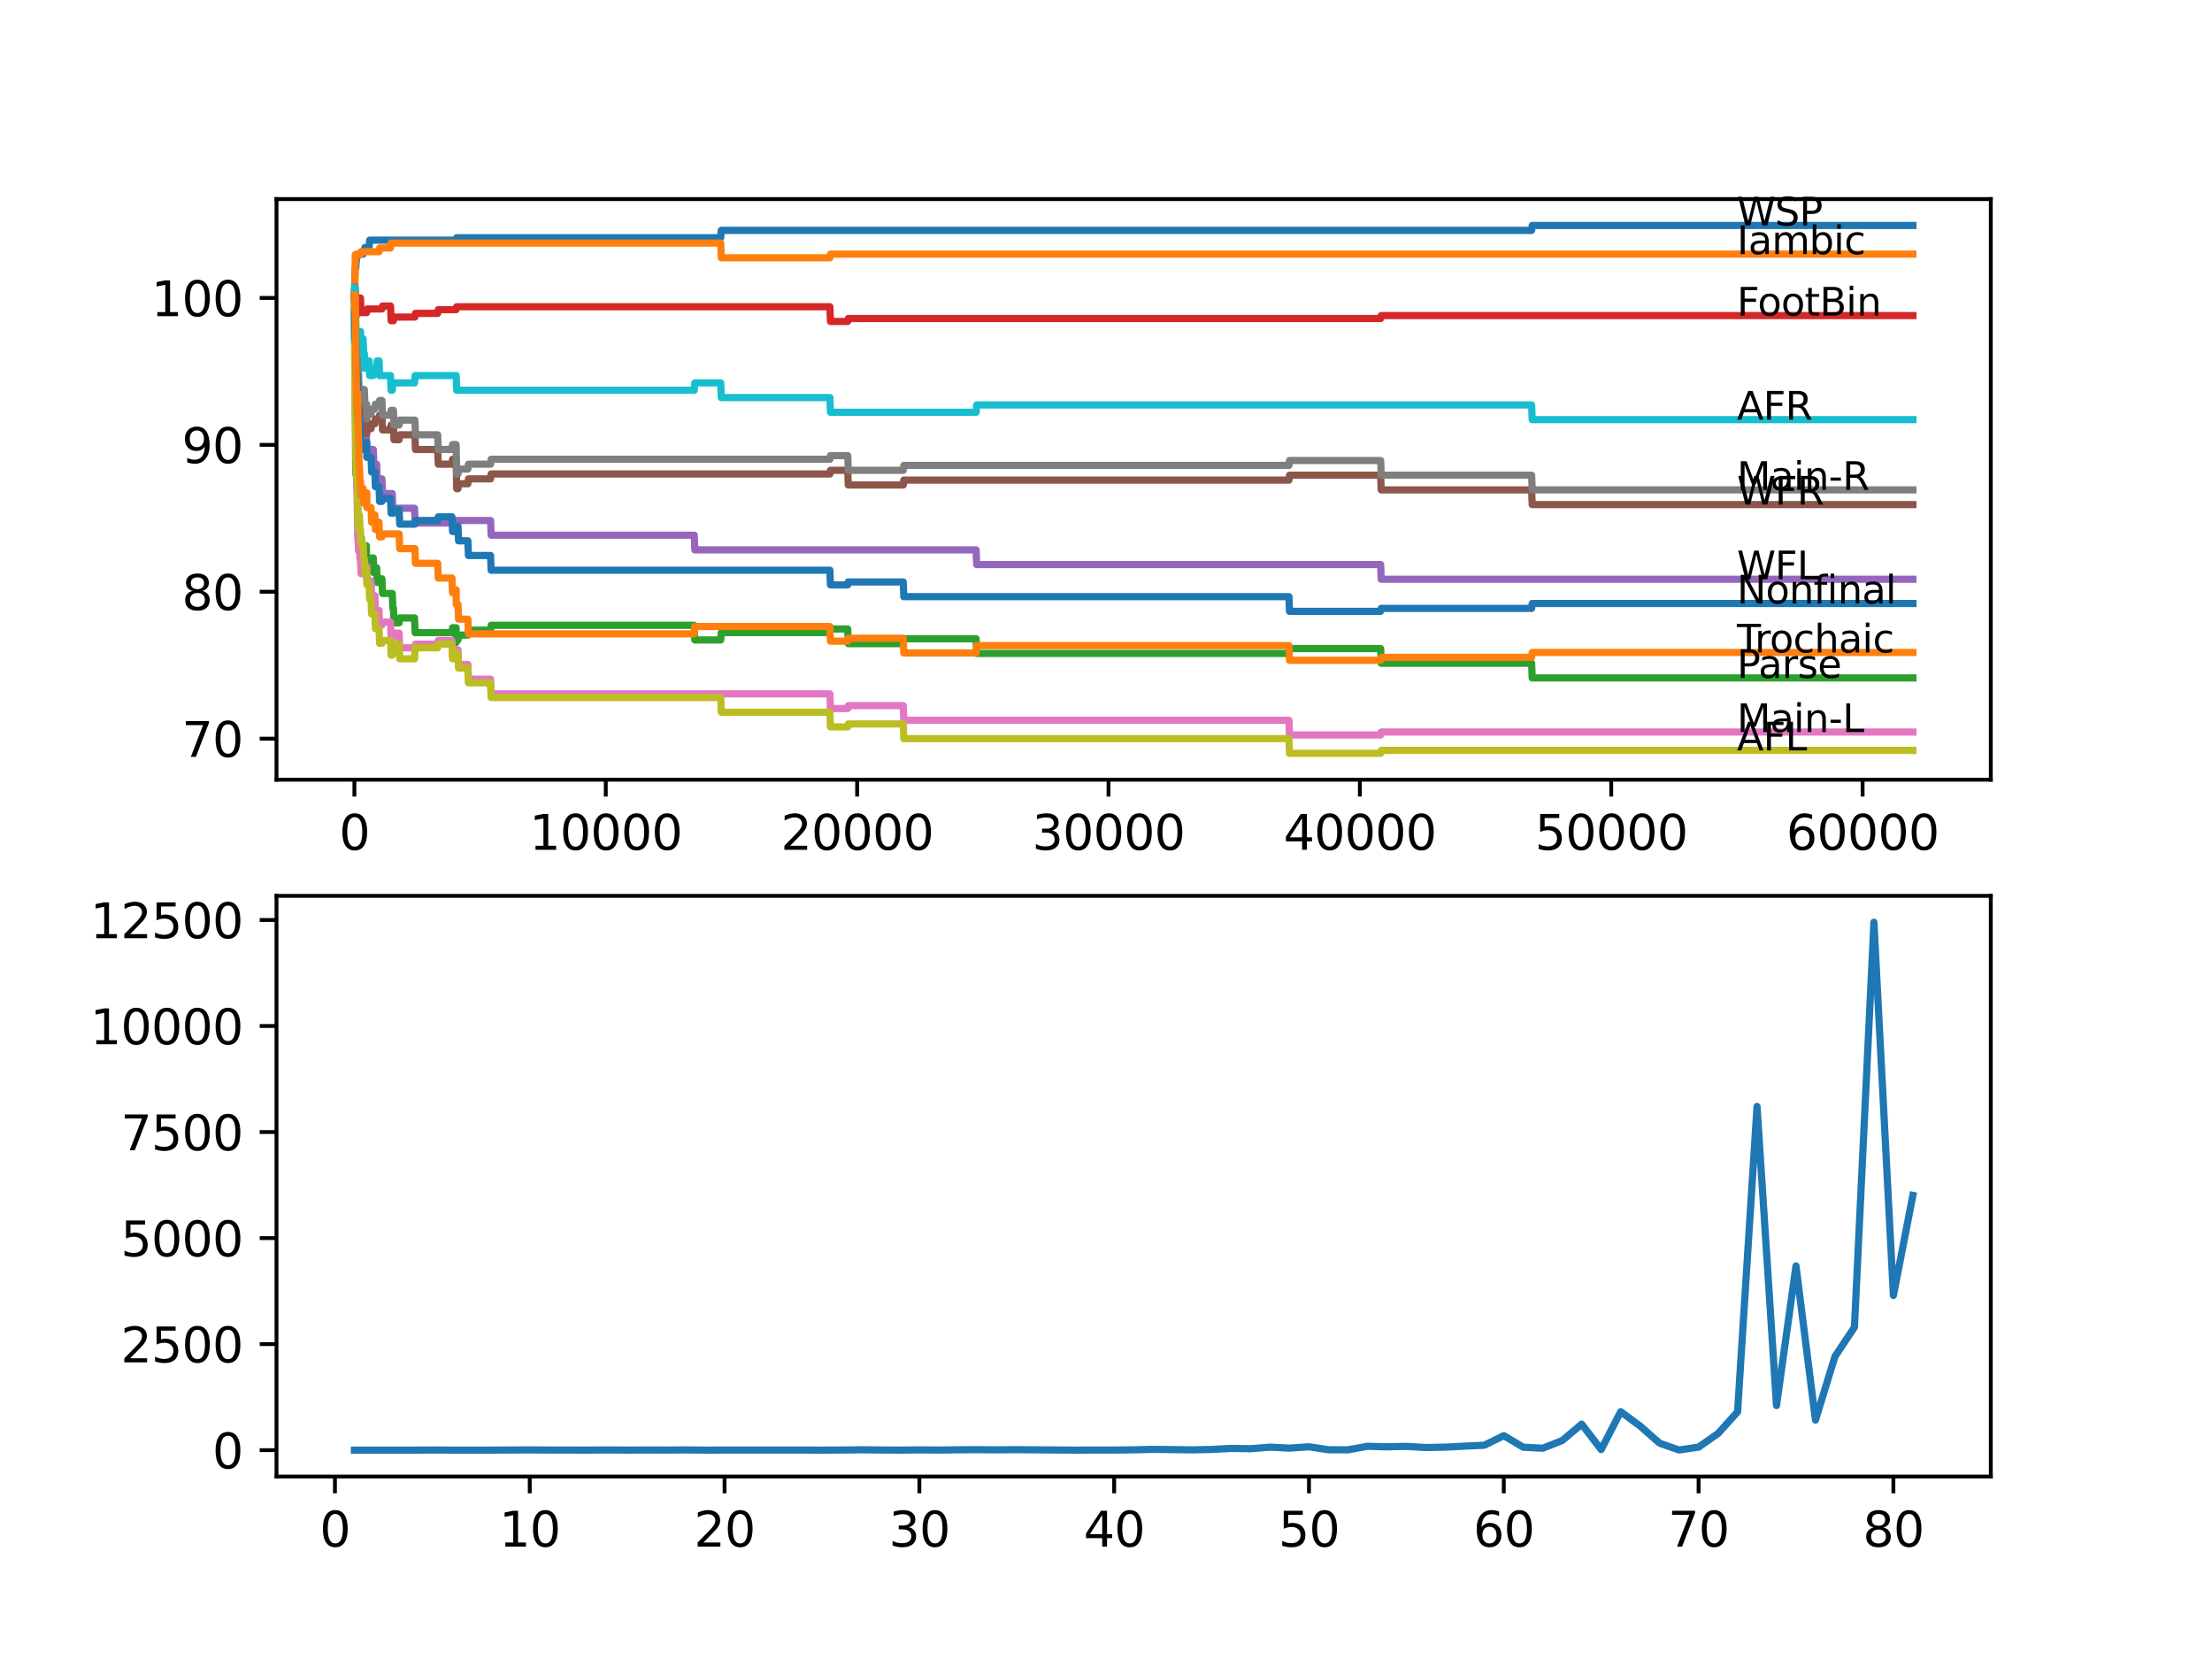 <?xml version="1.0" encoding="utf-8" standalone="no"?>
<!DOCTYPE svg PUBLIC "-//W3C//DTD SVG 1.1//EN"
  "http://www.w3.org/Graphics/SVG/1.1/DTD/svg11.dtd">
<svg xmlns:xlink="http://www.w3.org/1999/xlink" width="460.8pt" height="345.6pt" viewBox="0 0 460.8 345.6" xmlns="http://www.w3.org/2000/svg" version="1.1">
 <defs>
  <style type="text/css">*{stroke-linejoin: round; stroke-linecap: butt}</style>
 </defs>
 <g id="figure_1">
  <g id="patch_1">
   <path d="M 0 345.6 
L 460.8 345.6 
L 460.8 0 
L 0 0 
z
" style="fill: #ffffff"/>
  </g>
  <g id="axes_1">
   <g id="patch_2">
    <path d="M 57.6 162.432 
L 414.72 162.432 
L 414.72 41.472 
L 57.6 41.472 
z
" style="fill: #ffffff"/>
   </g>
   <g id="matplotlib.axis_1">
    <g id="xtick_1">
     <g id="line2d_1">
      <defs>
       <path id="m5187a65420" d="M 0 0 
L 0 3.5 
" style="stroke: #000000; stroke-width: 0.8"/>
      </defs>
      <g>
       <use xlink:href="#m5187a65420" x="73.827" y="162.432" style="stroke: #000000; stroke-width: 0.8"/>
      </g>
     </g>
     <g id="text_1">
      <!-- 0 -->
      <g transform="translate(70.646 177.03)scale(0.1 -0.1)">
       <defs>
        <path id="DejaVuSans-30" d="M 2034 4250 
Q 1547 4250 1301 3770 
Q 1056 3291 1056 2328 
Q 1056 1369 1301 889 
Q 1547 409 2034 409 
Q 2525 409 2770 889 
Q 3016 1369 3016 2328 
Q 3016 3291 2770 3770 
Q 2525 4250 2034 4250 
z
M 2034 4750 
Q 2819 4750 3233 4129 
Q 3647 3509 3647 2328 
Q 3647 1150 3233 529 
Q 2819 -91 2034 -91 
Q 1250 -91 836 529 
Q 422 1150 422 2328 
Q 422 3509 836 4129 
Q 1250 4750 2034 4750 
z
" transform="scale(0.016)"/>
       </defs>
       <use xlink:href="#DejaVuSans-30"/>
      </g>
     </g>
    </g>
    <g id="xtick_2">
     <g id="line2d_2">
      <g>
       <use xlink:href="#m5187a65420" x="126.192" y="162.432" style="stroke: #000000; stroke-width: 0.8"/>
      </g>
     </g>
     <g id="text_2">
      <!-- 10000 -->
      <g transform="translate(110.286 177.03)scale(0.1 -0.1)">
       <defs>
        <path id="DejaVuSans-31" d="M 794 531 
L 1825 531 
L 1825 4091 
L 703 3866 
L 703 4441 
L 1819 4666 
L 2450 4666 
L 2450 531 
L 3481 531 
L 3481 0 
L 794 0 
L 794 531 
z
" transform="scale(0.016)"/>
       </defs>
       <use xlink:href="#DejaVuSans-31"/>
       <use xlink:href="#DejaVuSans-30" x="63.623"/>
       <use xlink:href="#DejaVuSans-30" x="127.246"/>
       <use xlink:href="#DejaVuSans-30" x="190.869"/>
       <use xlink:href="#DejaVuSans-30" x="254.492"/>
      </g>
     </g>
    </g>
    <g id="xtick_3">
     <g id="line2d_3">
      <g>
       <use xlink:href="#m5187a65420" x="178.556" y="162.432" style="stroke: #000000; stroke-width: 0.8"/>
      </g>
     </g>
     <g id="text_3">
      <!-- 20000 -->
      <g transform="translate(162.65 177.03)scale(0.1 -0.1)">
       <defs>
        <path id="DejaVuSans-32" d="M 1228 531 
L 3431 531 
L 3431 0 
L 469 0 
L 469 531 
Q 828 903 1448 1529 
Q 2069 2156 2228 2338 
Q 2531 2678 2651 2914 
Q 2772 3150 2772 3378 
Q 2772 3750 2511 3984 
Q 2250 4219 1831 4219 
Q 1534 4219 1204 4116 
Q 875 4013 500 3803 
L 500 4441 
Q 881 4594 1212 4672 
Q 1544 4750 1819 4750 
Q 2544 4750 2975 4387 
Q 3406 4025 3406 3419 
Q 3406 3131 3298 2873 
Q 3191 2616 2906 2266 
Q 2828 2175 2409 1742 
Q 1991 1309 1228 531 
z
" transform="scale(0.016)"/>
       </defs>
       <use xlink:href="#DejaVuSans-32"/>
       <use xlink:href="#DejaVuSans-30" x="63.623"/>
       <use xlink:href="#DejaVuSans-30" x="127.246"/>
       <use xlink:href="#DejaVuSans-30" x="190.869"/>
       <use xlink:href="#DejaVuSans-30" x="254.492"/>
      </g>
     </g>
    </g>
    <g id="xtick_4">
     <g id="line2d_4">
      <g>
       <use xlink:href="#m5187a65420" x="230.921" y="162.432" style="stroke: #000000; stroke-width: 0.8"/>
      </g>
     </g>
     <g id="text_4">
      <!-- 30000 -->
      <g transform="translate(215.015 177.03)scale(0.1 -0.1)">
       <defs>
        <path id="DejaVuSans-33" d="M 2597 2516 
Q 3050 2419 3304 2112 
Q 3559 1806 3559 1356 
Q 3559 666 3084 287 
Q 2609 -91 1734 -91 
Q 1441 -91 1130 -33 
Q 819 25 488 141 
L 488 750 
Q 750 597 1062 519 
Q 1375 441 1716 441 
Q 2309 441 2620 675 
Q 2931 909 2931 1356 
Q 2931 1769 2642 2001 
Q 2353 2234 1838 2234 
L 1294 2234 
L 1294 2753 
L 1863 2753 
Q 2328 2753 2575 2939 
Q 2822 3125 2822 3475 
Q 2822 3834 2567 4026 
Q 2313 4219 1838 4219 
Q 1578 4219 1281 4162 
Q 984 4106 628 3988 
L 628 4550 
Q 988 4650 1302 4700 
Q 1616 4750 1894 4750 
Q 2613 4750 3031 4423 
Q 3450 4097 3450 3541 
Q 3450 3153 3228 2886 
Q 3006 2619 2597 2516 
z
" transform="scale(0.016)"/>
       </defs>
       <use xlink:href="#DejaVuSans-33"/>
       <use xlink:href="#DejaVuSans-30" x="63.623"/>
       <use xlink:href="#DejaVuSans-30" x="127.246"/>
       <use xlink:href="#DejaVuSans-30" x="190.869"/>
       <use xlink:href="#DejaVuSans-30" x="254.492"/>
      </g>
     </g>
    </g>
    <g id="xtick_5">
     <g id="line2d_5">
      <g>
       <use xlink:href="#m5187a65420" x="283.285" y="162.432" style="stroke: #000000; stroke-width: 0.8"/>
      </g>
     </g>
     <g id="text_5">
      <!-- 40000 -->
      <g transform="translate(267.379 177.03)scale(0.1 -0.1)">
       <defs>
        <path id="DejaVuSans-34" d="M 2419 4116 
L 825 1625 
L 2419 1625 
L 2419 4116 
z
M 2253 4666 
L 3047 4666 
L 3047 1625 
L 3713 1625 
L 3713 1100 
L 3047 1100 
L 3047 0 
L 2419 0 
L 2419 1100 
L 313 1100 
L 313 1709 
L 2253 4666 
z
" transform="scale(0.016)"/>
       </defs>
       <use xlink:href="#DejaVuSans-34"/>
       <use xlink:href="#DejaVuSans-30" x="63.623"/>
       <use xlink:href="#DejaVuSans-30" x="127.246"/>
       <use xlink:href="#DejaVuSans-30" x="190.869"/>
       <use xlink:href="#DejaVuSans-30" x="254.492"/>
      </g>
     </g>
    </g>
    <g id="xtick_6">
     <g id="line2d_6">
      <g>
       <use xlink:href="#m5187a65420" x="335.65" y="162.432" style="stroke: #000000; stroke-width: 0.8"/>
      </g>
     </g>
     <g id="text_6">
      <!-- 50000 -->
      <g transform="translate(319.744 177.03)scale(0.1 -0.1)">
       <defs>
        <path id="DejaVuSans-35" d="M 691 4666 
L 3169 4666 
L 3169 4134 
L 1269 4134 
L 1269 2991 
Q 1406 3038 1543 3061 
Q 1681 3084 1819 3084 
Q 2600 3084 3056 2656 
Q 3513 2228 3513 1497 
Q 3513 744 3044 326 
Q 2575 -91 1722 -91 
Q 1428 -91 1123 -41 
Q 819 9 494 109 
L 494 744 
Q 775 591 1075 516 
Q 1375 441 1709 441 
Q 2250 441 2565 725 
Q 2881 1009 2881 1497 
Q 2881 1984 2565 2268 
Q 2250 2553 1709 2553 
Q 1456 2553 1204 2497 
Q 953 2441 691 2322 
L 691 4666 
z
" transform="scale(0.016)"/>
       </defs>
       <use xlink:href="#DejaVuSans-35"/>
       <use xlink:href="#DejaVuSans-30" x="63.623"/>
       <use xlink:href="#DejaVuSans-30" x="127.246"/>
       <use xlink:href="#DejaVuSans-30" x="190.869"/>
       <use xlink:href="#DejaVuSans-30" x="254.492"/>
      </g>
     </g>
    </g>
    <g id="xtick_7">
     <g id="line2d_7">
      <g>
       <use xlink:href="#m5187a65420" x="388.014" y="162.432" style="stroke: #000000; stroke-width: 0.8"/>
      </g>
     </g>
     <g id="text_7">
      <!-- 60000 -->
      <g transform="translate(372.108 177.03)scale(0.1 -0.1)">
       <defs>
        <path id="DejaVuSans-36" d="M 2113 2584 
Q 1688 2584 1439 2293 
Q 1191 2003 1191 1497 
Q 1191 994 1439 701 
Q 1688 409 2113 409 
Q 2538 409 2786 701 
Q 3034 994 3034 1497 
Q 3034 2003 2786 2293 
Q 2538 2584 2113 2584 
z
M 3366 4563 
L 3366 3988 
Q 3128 4100 2886 4159 
Q 2644 4219 2406 4219 
Q 1781 4219 1451 3797 
Q 1122 3375 1075 2522 
Q 1259 2794 1537 2939 
Q 1816 3084 2150 3084 
Q 2853 3084 3261 2657 
Q 3669 2231 3669 1497 
Q 3669 778 3244 343 
Q 2819 -91 2113 -91 
Q 1303 -91 875 529 
Q 447 1150 447 2328 
Q 447 3434 972 4092 
Q 1497 4750 2381 4750 
Q 2619 4750 2861 4703 
Q 3103 4656 3366 4563 
z
" transform="scale(0.016)"/>
       </defs>
       <use xlink:href="#DejaVuSans-36"/>
       <use xlink:href="#DejaVuSans-30" x="63.623"/>
       <use xlink:href="#DejaVuSans-30" x="127.246"/>
       <use xlink:href="#DejaVuSans-30" x="190.869"/>
       <use xlink:href="#DejaVuSans-30" x="254.492"/>
      </g>
     </g>
    </g>
   </g>
   <g id="matplotlib.axis_2">
    <g id="ytick_1">
     <g id="line2d_8">
      <defs>
       <path id="ma6a625adee" d="M 0 0 
L -3.5 0 
" style="stroke: #000000; stroke-width: 0.8"/>
      </defs>
      <g>
       <use xlink:href="#ma6a625adee" x="57.6" y="153.874" style="stroke: #000000; stroke-width: 0.8"/>
      </g>
     </g>
     <g id="text_8">
      <!-- 70 -->
      <g transform="translate(37.875 157.673)scale(0.1 -0.1)">
       <defs>
        <path id="DejaVuSans-37" d="M 525 4666 
L 3525 4666 
L 3525 4397 
L 1831 0 
L 1172 0 
L 2766 4134 
L 525 4134 
L 525 4666 
z
" transform="scale(0.016)"/>
       </defs>
       <use xlink:href="#DejaVuSans-37"/>
       <use xlink:href="#DejaVuSans-30" x="63.623"/>
      </g>
     </g>
    </g>
    <g id="ytick_2">
     <g id="line2d_9">
      <g>
       <use xlink:href="#ma6a625adee" x="57.6" y="123.271" style="stroke: #000000; stroke-width: 0.8"/>
      </g>
     </g>
     <g id="text_9">
      <!-- 80 -->
      <g transform="translate(37.875 127.071)scale(0.1 -0.1)">
       <defs>
        <path id="DejaVuSans-38" d="M 2034 2216 
Q 1584 2216 1326 1975 
Q 1069 1734 1069 1313 
Q 1069 891 1326 650 
Q 1584 409 2034 409 
Q 2484 409 2743 651 
Q 3003 894 3003 1313 
Q 3003 1734 2745 1975 
Q 2488 2216 2034 2216 
z
M 1403 2484 
Q 997 2584 770 2862 
Q 544 3141 544 3541 
Q 544 4100 942 4425 
Q 1341 4750 2034 4750 
Q 2731 4750 3128 4425 
Q 3525 4100 3525 3541 
Q 3525 3141 3298 2862 
Q 3072 2584 2669 2484 
Q 3125 2378 3379 2068 
Q 3634 1759 3634 1313 
Q 3634 634 3220 271 
Q 2806 -91 2034 -91 
Q 1263 -91 848 271 
Q 434 634 434 1313 
Q 434 1759 690 2068 
Q 947 2378 1403 2484 
z
M 1172 3481 
Q 1172 3119 1398 2916 
Q 1625 2713 2034 2713 
Q 2441 2713 2670 2916 
Q 2900 3119 2900 3481 
Q 2900 3844 2670 4047 
Q 2441 4250 2034 4250 
Q 1625 4250 1398 4047 
Q 1172 3844 1172 3481 
z
" transform="scale(0.016)"/>
       </defs>
       <use xlink:href="#DejaVuSans-38"/>
       <use xlink:href="#DejaVuSans-30" x="63.623"/>
      </g>
     </g>
    </g>
    <g id="ytick_3">
     <g id="line2d_10">
      <g>
       <use xlink:href="#ma6a625adee" x="57.6" y="92.669" style="stroke: #000000; stroke-width: 0.8"/>
      </g>
     </g>
     <g id="text_10">
      <!-- 90 -->
      <g transform="translate(37.875 96.469)scale(0.1 -0.1)">
       <defs>
        <path id="DejaVuSans-39" d="M 703 97 
L 703 672 
Q 941 559 1184 500 
Q 1428 441 1663 441 
Q 2288 441 2617 861 
Q 2947 1281 2994 2138 
Q 2813 1869 2534 1725 
Q 2256 1581 1919 1581 
Q 1219 1581 811 2004 
Q 403 2428 403 3163 
Q 403 3881 828 4315 
Q 1253 4750 1959 4750 
Q 2769 4750 3195 4129 
Q 3622 3509 3622 2328 
Q 3622 1225 3098 567 
Q 2575 -91 1691 -91 
Q 1453 -91 1209 -44 
Q 966 3 703 97 
z
M 1959 2075 
Q 2384 2075 2632 2365 
Q 2881 2656 2881 3163 
Q 2881 3666 2632 3958 
Q 2384 4250 1959 4250 
Q 1534 4250 1286 3958 
Q 1038 3666 1038 3163 
Q 1038 2656 1286 2365 
Q 1534 2075 1959 2075 
z
" transform="scale(0.016)"/>
       </defs>
       <use xlink:href="#DejaVuSans-39"/>
       <use xlink:href="#DejaVuSans-30" x="63.623"/>
      </g>
     </g>
    </g>
    <g id="ytick_4">
     <g id="line2d_11">
      <g>
       <use xlink:href="#ma6a625adee" x="57.6" y="62.067" style="stroke: #000000; stroke-width: 0.8"/>
      </g>
     </g>
     <g id="text_11">
      <!-- 100 -->
      <g transform="translate(31.512 65.866)scale(0.1 -0.1)">
       <use xlink:href="#DejaVuSans-31"/>
       <use xlink:href="#DejaVuSans-30" x="63.623"/>
       <use xlink:href="#DejaVuSans-30" x="127.246"/>
      </g>
     </g>
    </g>
   </g>
   <g id="line2d_12">
    <path d="M 73.833 61.455 
L 73.979 55.743 
L 74.131 55.743 
L 74.252 53.703 
L 74.356 53.703 
L 74.472 52.938 
L 75.645 52.938 
L 75.76 52.173 
L 75.896 52.173 
L 76.011 51.561 
L 76.886 51.561 
L 77.001 50.03 
L 95.035 50.03 
L 95.15 49.52 
L 150.138 49.52 
L 150.253 47.99 
L 319.066 47.99 
L 319.181 46.97 
L 398.487 46.97 
L 398.487 46.97 
" clip-path="url(#pd58ab3f83c)" style="fill: none; stroke: #1f77b4; stroke-width: 1.5; stroke-linecap: square"/>
   </g>
   <g id="line2d_13">
    <path d="M 73.833 61.455 
L 73.843 61.455 
L 73.901 63.75 
L 74.011 53.04 
L 75.095 53.04 
L 75.21 52.428 
L 78.959 52.428 
L 79.074 51.663 
L 81.358 51.663 
L 81.473 50.642 
L 150.138 50.642 
L 150.253 53.703 
L 172.88 53.703 
L 172.995 52.938 
L 398.487 52.938 
L 398.487 52.938 
" clip-path="url(#pd58ab3f83c)" style="fill: none; stroke: #ff7f0e; stroke-width: 1.5; stroke-linecap: square"/>
   </g>
   <g id="line2d_14">
    <path d="M 73.833 65.127 
L 73.838 64.362 
L 73.869 68.698 
L 73.927 67.066 
L 73.932 67.066 
L 74.089 96.648 
L 74.1 95.628 
L 74.105 98.688 
L 74.199 96.036 
L 74.299 100.116 
L 74.314 99.096 
L 74.356 99.096 
L 74.398 98.331 
L 74.403 101.391 
L 74.451 101.391 
L 74.456 101.391 
L 74.582 111.592 
L 74.587 111.592 
L 74.702 110.572 
L 74.791 110.572 
L 74.88 113.632 
L 74.901 112.612 
L 75.095 112.612 
L 75.21 112 
L 75.273 112 
L 75.388 115.06 
L 75.645 115.06 
L 75.76 114.295 
L 75.896 114.295 
L 76.011 113.683 
L 76.315 113.683 
L 76.409 119.803 
L 76.43 118.783 
L 76.886 118.783 
L 77.001 117.253 
L 77.299 117.253 
L 77.414 116.233 
L 77.765 116.233 
L 77.881 119.293 
L 78.09 119.293 
L 78.205 118.273 
L 78.462 118.273 
L 78.577 121.333 
L 78.959 121.333 
L 79.074 120.568 
L 79.567 120.568 
L 79.682 123.629 
L 81.719 123.629 
L 81.834 126.689 
L 81.96 126.689 
L 82.075 129.749 
L 83.148 129.749 
L 83.264 128.729 
L 86.358 128.729 
L 86.474 131.789 
L 94.155 131.789 
L 94.271 130.769 
L 95.014 130.769 
L 95.035 133.829 
L 95.129 133.319 
L 95.412 133.319 
L 95.527 132.299 
L 97.47 132.299 
L 97.585 131.279 
L 102.193 131.279 
L 102.309 130.259 
L 144.624 130.259 
L 144.739 133.319 
L 150.138 133.319 
L 150.253 131.789 
L 172.88 131.789 
L 172.995 131.024 
L 176.598 131.024 
L 176.713 134.084 
L 188.16 134.084 
L 188.275 133.064 
L 203.341 133.064 
L 203.456 136.124 
L 268.513 136.124 
L 268.629 135.104 
L 287.611 135.104 
L 287.726 138.165 
L 319.066 138.165 
L 319.181 141.225 
L 398.487 141.225 
L 398.487 141.225 
" clip-path="url(#pd58ab3f83c)" style="fill: none; stroke: #2ca02c; stroke-width: 1.5; stroke-linecap: square"/>
   </g>
   <g id="line2d_15">
    <path d="M 73.833 61.455 
L 73.88 61.455 
L 73.958 60.231 
L 73.964 63.291 
L 73.974 63.291 
L 73.985 63.291 
L 74.021 68.647 
L 74.095 64.056 
L 74.1 64.056 
L 74.178 62.679 
L 74.184 65.739 
L 74.199 65.739 
L 74.252 65.739 
L 74.367 64.974 
L 74.519 64.974 
L 74.639 63.444 
L 74.686 63.444 
L 74.807 62.067 
L 75.095 62.067 
L 75.21 65.127 
L 76.367 65.127 
L 76.482 64.362 
L 79.567 64.362 
L 79.682 63.75 
L 81.358 63.75 
L 81.473 66.811 
L 81.96 66.811 
L 82.075 66.046 
L 86.432 66.046 
L 86.547 65.28 
L 91.181 65.28 
L 91.296 64.515 
L 95.014 64.515 
L 95.129 63.903 
L 172.88 63.903 
L 172.995 66.964 
L 176.598 66.964 
L 176.713 66.352 
L 287.611 66.352 
L 287.726 65.739 
L 398.487 65.739 
L 398.487 65.739 
" clip-path="url(#pd58ab3f83c)" style="fill: none; stroke: #d62728; stroke-width: 1.5; stroke-linecap: square"/>
   </g>
   <g id="line2d_16">
    <path d="M 73.833 65.127 
L 73.838 65.127 
L 73.964 74.563 
L 74.053 74.563 
L 74.131 77.623 
L 74.163 76.603 
L 74.178 76.603 
L 74.199 75.583 
L 74.205 78.643 
L 74.278 78.643 
L 74.356 78.643 
L 74.398 77.878 
L 74.403 80.939 
L 74.451 80.939 
L 74.456 80.939 
L 74.576 87.059 
L 74.686 87.059 
L 74.791 86.447 
L 74.906 89.507 
L 75.095 89.507 
L 75.21 88.895 
L 75.273 88.895 
L 75.388 91.955 
L 75.645 91.955 
L 75.76 91.19 
L 75.896 91.19 
L 76.011 90.578 
L 76.315 90.578 
L 76.43 93.638 
L 77.765 93.638 
L 77.881 96.699 
L 78.462 96.699 
L 78.577 99.759 
L 79.567 99.759 
L 79.682 102.819 
L 81.719 102.819 
L 81.834 105.879 
L 86.358 105.879 
L 86.474 108.939 
L 95.035 108.939 
L 95.15 108.429 
L 102.193 108.429 
L 102.309 111.49 
L 144.624 111.49 
L 144.739 114.55 
L 203.341 114.55 
L 203.456 117.61 
L 287.611 117.61 
L 287.726 120.67 
L 398.487 120.67 
L 398.487 120.67 
" clip-path="url(#pd58ab3f83c)" style="fill: none; stroke: #9467bd; stroke-width: 1.5; stroke-linecap: square"/>
   </g>
   <g id="line2d_17">
    <path d="M 73.833 62.067 
L 73.953 60.69 
L 73.99 60.69 
L 74.11 77.011 
L 74.126 75.379 
L 74.241 75.379 
L 74.252 74.359 
L 74.257 77.419 
L 74.341 77.419 
L 74.456 77.419 
L 74.519 76.654 
L 74.524 79.714 
L 74.545 77.674 
L 74.587 80.735 
L 74.655 79.714 
L 74.686 79.714 
L 74.807 85.835 
L 74.88 85.835 
L 74.995 84.815 
L 75.095 84.815 
L 75.21 84.203 
L 75.896 84.203 
L 76.011 87.263 
L 76.367 87.263 
L 76.409 90.323 
L 76.477 89.303 
L 77.299 89.303 
L 77.414 88.283 
L 78.09 88.283 
L 78.205 87.263 
L 78.959 87.263 
L 79.074 86.498 
L 79.567 86.498 
L 79.682 89.558 
L 81.358 89.558 
L 81.473 88.538 
L 81.96 88.538 
L 82.075 91.598 
L 83.148 91.598 
L 83.264 90.578 
L 86.432 90.578 
L 86.547 93.638 
L 91.181 93.638 
L 91.296 96.699 
L 94.155 96.699 
L 94.271 95.679 
L 95.014 95.679 
L 95.135 101.799 
L 95.412 101.799 
L 95.527 100.779 
L 97.47 100.779 
L 97.585 99.759 
L 102.193 99.759 
L 102.309 98.739 
L 172.88 98.739 
L 172.995 97.974 
L 176.598 97.974 
L 176.713 101.034 
L 188.16 101.034 
L 188.275 100.014 
L 268.513 100.014 
L 268.629 98.994 
L 287.611 98.994 
L 287.726 102.054 
L 319.066 102.054 
L 319.181 105.114 
L 398.487 105.114 
L 398.487 105.114 
" clip-path="url(#pd58ab3f83c)" style="fill: none; stroke: #8c564b; stroke-width: 1.5; stroke-linecap: square"/>
   </g>
   <g id="line2d_18">
    <path d="M 73.833 65.127 
L 73.974 82.877 
L 73.985 82.877 
L 74.1 88.232 
L 74.115 87.467 
L 74.121 90.527 
L 74.178 90.527 
L 74.304 102.003 
L 74.356 102.003 
L 74.477 108.123 
L 74.498 108.123 
L 74.524 106.338 
L 74.54 112.459 
L 74.587 111.694 
L 74.686 114.754 
L 74.702 114.142 
L 74.754 114.142 
L 74.87 113.377 
L 74.88 113.377 
L 74.995 116.437 
L 75.095 116.437 
L 75.21 119.497 
L 75.645 119.497 
L 75.76 118.732 
L 76.367 118.732 
L 76.409 117.967 
L 76.414 121.027 
L 76.461 121.027 
L 77.299 121.027 
L 77.414 124.088 
L 78.09 124.088 
L 78.205 127.148 
L 78.959 127.148 
L 79.074 130.208 
L 79.567 130.208 
L 79.682 129.596 
L 81.358 129.596 
L 81.473 132.656 
L 81.96 132.656 
L 82.075 131.891 
L 83.148 131.891 
L 83.264 134.951 
L 86.432 134.951 
L 86.547 134.186 
L 91.181 134.186 
L 91.296 133.421 
L 94.155 133.421 
L 94.271 136.481 
L 95.014 136.481 
L 95.135 135.359 
L 95.412 135.359 
L 95.527 138.42 
L 97.47 138.42 
L 97.585 141.48 
L 102.193 141.48 
L 102.309 144.54 
L 172.88 144.54 
L 172.995 147.6 
L 176.598 147.6 
L 176.713 146.988 
L 188.16 146.988 
L 188.275 150.048 
L 268.513 150.048 
L 268.629 153.109 
L 287.611 153.109 
L 287.726 152.497 
L 398.487 152.497 
L 398.487 152.497 
" clip-path="url(#pd58ab3f83c)" style="fill: none; stroke: #e377c2; stroke-width: 1.5; stroke-linecap: square"/>
   </g>
   <g id="line2d_19">
    <path d="M 73.833 62.067 
L 73.958 59.67 
L 73.99 59.67 
L 74.11 75.991 
L 74.126 74.359 
L 74.205 74.359 
L 74.252 72.319 
L 74.257 75.379 
L 74.314 74.359 
L 74.456 74.359 
L 74.519 73.594 
L 74.524 76.654 
L 74.545 74.614 
L 74.587 77.674 
L 74.655 76.654 
L 74.686 76.654 
L 74.807 82.775 
L 74.88 82.775 
L 74.995 81.755 
L 75.095 81.755 
L 75.21 81.143 
L 75.896 81.143 
L 76.011 84.203 
L 76.367 84.203 
L 76.409 87.263 
L 76.477 86.243 
L 77.299 86.243 
L 77.414 85.223 
L 78.09 85.223 
L 78.205 84.203 
L 78.959 84.203 
L 79.074 83.438 
L 79.567 83.438 
L 79.682 86.498 
L 81.358 86.498 
L 81.473 85.478 
L 81.96 85.478 
L 82.075 88.538 
L 83.148 88.538 
L 83.264 87.518 
L 86.432 87.518 
L 86.547 90.578 
L 91.181 90.578 
L 91.296 93.638 
L 94.155 93.638 
L 94.271 92.618 
L 95.014 92.618 
L 95.135 98.739 
L 95.412 98.739 
L 95.527 97.719 
L 97.47 97.719 
L 97.585 96.699 
L 102.193 96.699 
L 102.309 95.679 
L 172.88 95.679 
L 172.995 94.914 
L 176.598 94.914 
L 176.713 97.974 
L 188.16 97.974 
L 188.275 96.954 
L 268.513 96.954 
L 268.629 95.934 
L 287.611 95.934 
L 287.726 98.994 
L 319.066 98.994 
L 319.181 102.054 
L 398.487 102.054 
L 398.487 102.054 
" clip-path="url(#pd58ab3f83c)" style="fill: none; stroke: #7f7f7f; stroke-width: 1.5; stroke-linecap: square"/>
   </g>
   <g id="line2d_20">
    <path d="M 73.833 65.127 
L 73.974 84.917 
L 73.985 84.917 
L 74.1 90.272 
L 74.115 89.507 
L 74.136 95.628 
L 74.173 95.628 
L 74.178 95.628 
L 74.252 99.198 
L 74.294 98.433 
L 74.299 98.433 
L 74.356 97.413 
L 74.362 100.473 
L 74.398 100.473 
L 74.456 100.473 
L 74.545 107.868 
L 74.576 107.103 
L 74.587 107.103 
L 74.686 110.164 
L 74.702 109.552 
L 74.754 109.552 
L 74.88 107.256 
L 74.995 110.317 
L 75.095 110.317 
L 75.21 113.377 
L 75.645 113.377 
L 75.76 116.437 
L 75.896 116.437 
L 76.011 119.497 
L 76.367 119.497 
L 76.409 118.732 
L 76.414 121.792 
L 76.461 121.792 
L 76.886 121.792 
L 77.001 124.853 
L 77.299 124.853 
L 77.414 127.913 
L 78.09 127.913 
L 78.205 130.973 
L 78.959 130.973 
L 79.074 134.033 
L 79.567 134.033 
L 79.682 133.421 
L 81.358 133.421 
L 81.473 136.481 
L 81.719 136.481 
L 81.834 134.951 
L 81.96 134.951 
L 82.075 134.186 
L 83.148 134.186 
L 83.264 137.246 
L 86.358 137.246 
L 86.474 134.951 
L 91.181 134.951 
L 91.296 134.186 
L 94.155 134.186 
L 94.271 137.246 
L 95.014 137.246 
L 95.135 136.124 
L 95.412 136.124 
L 95.527 139.185 
L 97.47 139.185 
L 97.585 142.245 
L 102.193 142.245 
L 102.309 145.305 
L 150.138 145.305 
L 150.253 148.365 
L 172.88 148.365 
L 172.995 151.425 
L 176.598 151.425 
L 176.713 150.813 
L 188.16 150.813 
L 188.275 153.874 
L 268.513 153.874 
L 268.629 156.934 
L 287.611 156.934 
L 287.726 156.322 
L 398.487 156.322 
L 398.487 156.322 
" clip-path="url(#pd58ab3f83c)" style="fill: none; stroke: #bcbd22; stroke-width: 1.5; stroke-linecap: square"/>
   </g>
   <g id="line2d_21">
    <path d="M 73.833 61.455 
L 73.838 61.455 
L 73.843 59.925 
L 73.88 71.146 
L 73.917 69.922 
L 73.943 69.922 
L 74.063 66.862 
L 74.11 66.862 
L 74.131 66.25 
L 74.136 69.31 
L 74.178 69.31 
L 74.199 72.37 
L 74.288 70.84 
L 74.356 70.84 
L 74.398 73.9 
L 74.466 71.605 
L 74.498 71.605 
L 74.613 70.585 
L 74.791 70.585 
L 74.906 69.055 
L 75.095 69.055 
L 75.21 72.115 
L 75.273 72.115 
L 75.388 70.585 
L 75.645 70.585 
L 75.76 73.645 
L 75.896 73.645 
L 76.011 76.705 
L 76.315 76.705 
L 76.43 75.175 
L 76.886 75.175 
L 77.001 78.235 
L 77.765 78.235 
L 77.881 76.705 
L 78.462 76.705 
L 78.577 75.175 
L 78.959 75.175 
L 79.074 78.235 
L 81.358 78.235 
L 81.473 81.296 
L 81.719 81.296 
L 81.834 79.765 
L 86.358 79.765 
L 86.474 78.235 
L 95.035 78.235 
L 95.15 81.296 
L 144.624 81.296 
L 144.739 79.765 
L 150.138 79.765 
L 150.253 82.826 
L 172.88 82.826 
L 172.995 85.886 
L 203.341 85.886 
L 203.456 84.356 
L 319.066 84.356 
L 319.181 87.416 
L 398.487 87.416 
L 398.487 87.416 
" clip-path="url(#pd58ab3f83c)" style="fill: none; stroke: #17becf; stroke-width: 1.5; stroke-linecap: square"/>
   </g>
   <g id="line2d_22">
    <path d="M 73.833 62.067 
L 73.953 68.188 
L 73.99 68.188 
L 74.016 70.483 
L 74.089 67.423 
L 74.21 75.838 
L 74.241 75.838 
L 74.252 78.898 
L 74.351 78.133 
L 74.456 78.133 
L 74.545 86.549 
L 74.576 85.784 
L 74.587 85.784 
L 74.686 88.844 
L 74.702 88.232 
L 74.754 88.232 
L 74.87 87.467 
L 74.88 87.467 
L 74.995 90.527 
L 75.095 90.527 
L 75.21 93.587 
L 75.896 93.587 
L 76.011 92.975 
L 76.367 92.975 
L 76.409 92.21 
L 76.414 95.271 
L 76.461 95.271 
L 77.299 95.271 
L 77.414 98.331 
L 78.09 98.331 
L 78.205 101.391 
L 78.959 101.391 
L 79.074 104.451 
L 79.567 104.451 
L 79.682 103.839 
L 81.358 103.839 
L 81.473 106.899 
L 81.96 106.899 
L 82.075 106.134 
L 83.148 106.134 
L 83.264 109.195 
L 86.432 109.195 
L 86.547 108.429 
L 91.181 108.429 
L 91.296 107.664 
L 94.155 107.664 
L 94.271 110.725 
L 95.014 110.725 
L 95.135 109.603 
L 95.412 109.603 
L 95.527 112.663 
L 97.47 112.663 
L 97.585 115.723 
L 102.193 115.723 
L 102.309 118.783 
L 172.88 118.783 
L 172.995 121.843 
L 176.598 121.843 
L 176.713 121.231 
L 188.16 121.231 
L 188.275 124.292 
L 268.513 124.292 
L 268.629 127.352 
L 287.611 127.352 
L 287.726 126.74 
L 319.066 126.74 
L 319.181 125.72 
L 398.487 125.72 
L 398.487 125.72 
" clip-path="url(#pd58ab3f83c)" style="fill: none; stroke: #1f77b4; stroke-width: 1.5; stroke-linecap: square"/>
   </g>
   <g id="line2d_23">
    <path d="M 73.833 61.455 
L 73.843 61.455 
L 73.875 64.515 
L 73.953 61.455 
L 73.99 61.455 
L 74.121 73.696 
L 74.131 73.696 
L 74.252 81.857 
L 74.299 81.857 
L 74.356 84.917 
L 74.409 82.622 
L 74.456 82.622 
L 74.524 81.857 
L 74.529 84.917 
L 74.534 84.917 
L 74.655 91.037 
L 74.686 91.037 
L 74.807 97.158 
L 74.88 97.158 
L 74.995 100.218 
L 75.095 100.218 
L 75.21 103.278 
L 75.273 103.278 
L 75.388 101.748 
L 75.645 101.748 
L 75.76 104.808 
L 75.896 104.808 
L 76.011 104.196 
L 76.315 104.196 
L 76.409 102.666 
L 76.414 105.726 
L 76.42 105.726 
L 77.299 105.726 
L 77.414 108.786 
L 77.765 108.786 
L 77.881 107.256 
L 78.09 107.256 
L 78.205 110.317 
L 78.462 110.317 
L 78.577 108.786 
L 78.959 108.786 
L 79.074 111.847 
L 79.567 111.847 
L 79.682 111.235 
L 83.148 111.235 
L 83.264 114.295 
L 86.432 114.295 
L 86.547 117.355 
L 91.181 117.355 
L 91.296 120.415 
L 94.155 120.415 
L 94.271 123.475 
L 95.014 123.475 
L 95.035 122.863 
L 95.04 125.924 
L 95.103 125.924 
L 95.412 125.924 
L 95.527 128.984 
L 97.47 128.984 
L 97.585 132.044 
L 144.624 132.044 
L 144.739 130.514 
L 172.88 130.514 
L 172.995 133.574 
L 176.598 133.574 
L 176.713 132.962 
L 188.16 132.962 
L 188.275 136.022 
L 203.341 136.022 
L 203.456 134.492 
L 268.513 134.492 
L 268.629 137.552 
L 287.611 137.552 
L 287.726 136.94 
L 319.066 136.94 
L 319.181 135.92 
L 398.487 135.92 
L 398.487 135.92 
" clip-path="url(#pd58ab3f83c)" style="fill: none; stroke: #ff7f0e; stroke-width: 1.5; stroke-linecap: square"/>
   </g>
   <g id="patch_3">
    <path d="M 57.6 162.432 
L 57.6 41.472 
" style="fill: none; stroke: #000000; stroke-width: 0.8; stroke-linejoin: miter; stroke-linecap: square"/>
   </g>
   <g id="patch_4">
    <path d="M 414.72 162.432 
L 414.72 41.472 
" style="fill: none; stroke: #000000; stroke-width: 0.8; stroke-linejoin: miter; stroke-linecap: square"/>
   </g>
   <g id="patch_5">
    <path d="M 57.6 162.432 
L 414.72 162.432 
" style="fill: none; stroke: #000000; stroke-width: 0.8; stroke-linejoin: miter; stroke-linecap: square"/>
   </g>
   <g id="patch_6">
    <path d="M 57.6 41.472 
L 414.72 41.472 
" style="fill: none; stroke: #000000; stroke-width: 0.8; stroke-linejoin: miter; stroke-linecap: square"/>
   </g>
   <g id="text_12">
    <!-- WSP -->
    <g transform="translate(361.832 46.97)scale(0.08 -0.08)">
     <defs>
      <path id="DejaVuSans-57" d="M 213 4666 
L 850 4666 
L 1831 722 
L 2809 4666 
L 3519 4666 
L 4500 722 
L 5478 4666 
L 6119 4666 
L 4947 0 
L 4153 0 
L 3169 4050 
L 2175 0 
L 1381 0 
L 213 4666 
z
" transform="scale(0.016)"/>
      <path id="DejaVuSans-53" d="M 3425 4513 
L 3425 3897 
Q 3066 4069 2747 4153 
Q 2428 4238 2131 4238 
Q 1616 4238 1336 4038 
Q 1056 3838 1056 3469 
Q 1056 3159 1242 3001 
Q 1428 2844 1947 2747 
L 2328 2669 
Q 3034 2534 3370 2195 
Q 3706 1856 3706 1288 
Q 3706 609 3251 259 
Q 2797 -91 1919 -91 
Q 1588 -91 1214 -16 
Q 841 59 441 206 
L 441 856 
Q 825 641 1194 531 
Q 1563 422 1919 422 
Q 2459 422 2753 634 
Q 3047 847 3047 1241 
Q 3047 1584 2836 1778 
Q 2625 1972 2144 2069 
L 1759 2144 
Q 1053 2284 737 2584 
Q 422 2884 422 3419 
Q 422 4038 858 4394 
Q 1294 4750 2059 4750 
Q 2388 4750 2728 4690 
Q 3069 4631 3425 4513 
z
" transform="scale(0.016)"/>
      <path id="DejaVuSans-50" d="M 1259 4147 
L 1259 2394 
L 2053 2394 
Q 2494 2394 2734 2622 
Q 2975 2850 2975 3272 
Q 2975 3691 2734 3919 
Q 2494 4147 2053 4147 
L 1259 4147 
z
M 628 4666 
L 2053 4666 
Q 2838 4666 3239 4311 
Q 3641 3956 3641 3272 
Q 3641 2581 3239 2228 
Q 2838 1875 2053 1875 
L 1259 1875 
L 1259 0 
L 628 0 
L 628 4666 
z
" transform="scale(0.016)"/>
     </defs>
     <use xlink:href="#DejaVuSans-57"/>
     <use xlink:href="#DejaVuSans-53" x="98.877"/>
     <use xlink:href="#DejaVuSans-50" x="162.354"/>
    </g>
   </g>
   <g id="text_13">
    <!-- Iambic -->
    <g transform="translate(361.832 52.938)scale(0.08 -0.08)">
     <defs>
      <path id="DejaVuSans-49" d="M 628 4666 
L 1259 4666 
L 1259 0 
L 628 0 
L 628 4666 
z
" transform="scale(0.016)"/>
      <path id="DejaVuSans-61" d="M 2194 1759 
Q 1497 1759 1228 1600 
Q 959 1441 959 1056 
Q 959 750 1161 570 
Q 1363 391 1709 391 
Q 2188 391 2477 730 
Q 2766 1069 2766 1631 
L 2766 1759 
L 2194 1759 
z
M 3341 1997 
L 3341 0 
L 2766 0 
L 2766 531 
Q 2569 213 2275 61 
Q 1981 -91 1556 -91 
Q 1019 -91 701 211 
Q 384 513 384 1019 
Q 384 1609 779 1909 
Q 1175 2209 1959 2209 
L 2766 2209 
L 2766 2266 
Q 2766 2663 2505 2880 
Q 2244 3097 1772 3097 
Q 1472 3097 1187 3025 
Q 903 2953 641 2809 
L 641 3341 
Q 956 3463 1253 3523 
Q 1550 3584 1831 3584 
Q 2591 3584 2966 3190 
Q 3341 2797 3341 1997 
z
" transform="scale(0.016)"/>
      <path id="DejaVuSans-6d" d="M 3328 2828 
Q 3544 3216 3844 3400 
Q 4144 3584 4550 3584 
Q 5097 3584 5394 3201 
Q 5691 2819 5691 2113 
L 5691 0 
L 5113 0 
L 5113 2094 
Q 5113 2597 4934 2840 
Q 4756 3084 4391 3084 
Q 3944 3084 3684 2787 
Q 3425 2491 3425 1978 
L 3425 0 
L 2847 0 
L 2847 2094 
Q 2847 2600 2669 2842 
Q 2491 3084 2119 3084 
Q 1678 3084 1418 2786 
Q 1159 2488 1159 1978 
L 1159 0 
L 581 0 
L 581 3500 
L 1159 3500 
L 1159 2956 
Q 1356 3278 1631 3431 
Q 1906 3584 2284 3584 
Q 2666 3584 2933 3390 
Q 3200 3197 3328 2828 
z
" transform="scale(0.016)"/>
      <path id="DejaVuSans-62" d="M 3116 1747 
Q 3116 2381 2855 2742 
Q 2594 3103 2138 3103 
Q 1681 3103 1420 2742 
Q 1159 2381 1159 1747 
Q 1159 1113 1420 752 
Q 1681 391 2138 391 
Q 2594 391 2855 752 
Q 3116 1113 3116 1747 
z
M 1159 2969 
Q 1341 3281 1617 3432 
Q 1894 3584 2278 3584 
Q 2916 3584 3314 3078 
Q 3713 2572 3713 1747 
Q 3713 922 3314 415 
Q 2916 -91 2278 -91 
Q 1894 -91 1617 61 
Q 1341 213 1159 525 
L 1159 0 
L 581 0 
L 581 4863 
L 1159 4863 
L 1159 2969 
z
" transform="scale(0.016)"/>
      <path id="DejaVuSans-69" d="M 603 3500 
L 1178 3500 
L 1178 0 
L 603 0 
L 603 3500 
z
M 603 4863 
L 1178 4863 
L 1178 4134 
L 603 4134 
L 603 4863 
z
" transform="scale(0.016)"/>
      <path id="DejaVuSans-63" d="M 3122 3366 
L 3122 2828 
Q 2878 2963 2633 3030 
Q 2388 3097 2138 3097 
Q 1578 3097 1268 2742 
Q 959 2388 959 1747 
Q 959 1106 1268 751 
Q 1578 397 2138 397 
Q 2388 397 2633 464 
Q 2878 531 3122 666 
L 3122 134 
Q 2881 22 2623 -34 
Q 2366 -91 2075 -91 
Q 1284 -91 818 406 
Q 353 903 353 1747 
Q 353 2603 823 3093 
Q 1294 3584 2113 3584 
Q 2378 3584 2631 3529 
Q 2884 3475 3122 3366 
z
" transform="scale(0.016)"/>
     </defs>
     <use xlink:href="#DejaVuSans-49"/>
     <use xlink:href="#DejaVuSans-61" x="29.492"/>
     <use xlink:href="#DejaVuSans-6d" x="90.771"/>
     <use xlink:href="#DejaVuSans-62" x="188.184"/>
     <use xlink:href="#DejaVuSans-69" x="251.66"/>
     <use xlink:href="#DejaVuSans-63" x="279.443"/>
    </g>
   </g>
   <g id="text_14">
    <!-- Parse -->
    <g transform="translate(361.832 141.225)scale(0.08 -0.08)">
     <defs>
      <path id="DejaVuSans-72" d="M 2631 2963 
Q 2534 3019 2420 3045 
Q 2306 3072 2169 3072 
Q 1681 3072 1420 2755 
Q 1159 2438 1159 1844 
L 1159 0 
L 581 0 
L 581 3500 
L 1159 3500 
L 1159 2956 
Q 1341 3275 1631 3429 
Q 1922 3584 2338 3584 
Q 2397 3584 2469 3576 
Q 2541 3569 2628 3553 
L 2631 2963 
z
" transform="scale(0.016)"/>
      <path id="DejaVuSans-73" d="M 2834 3397 
L 2834 2853 
Q 2591 2978 2328 3040 
Q 2066 3103 1784 3103 
Q 1356 3103 1142 2972 
Q 928 2841 928 2578 
Q 928 2378 1081 2264 
Q 1234 2150 1697 2047 
L 1894 2003 
Q 2506 1872 2764 1633 
Q 3022 1394 3022 966 
Q 3022 478 2636 193 
Q 2250 -91 1575 -91 
Q 1294 -91 989 -36 
Q 684 19 347 128 
L 347 722 
Q 666 556 975 473 
Q 1284 391 1588 391 
Q 1994 391 2212 530 
Q 2431 669 2431 922 
Q 2431 1156 2273 1281 
Q 2116 1406 1581 1522 
L 1381 1569 
Q 847 1681 609 1914 
Q 372 2147 372 2553 
Q 372 3047 722 3315 
Q 1072 3584 1716 3584 
Q 2034 3584 2315 3537 
Q 2597 3491 2834 3397 
z
" transform="scale(0.016)"/>
      <path id="DejaVuSans-65" d="M 3597 1894 
L 3597 1613 
L 953 1613 
Q 991 1019 1311 708 
Q 1631 397 2203 397 
Q 2534 397 2845 478 
Q 3156 559 3463 722 
L 3463 178 
Q 3153 47 2828 -22 
Q 2503 -91 2169 -91 
Q 1331 -91 842 396 
Q 353 884 353 1716 
Q 353 2575 817 3079 
Q 1281 3584 2069 3584 
Q 2775 3584 3186 3129 
Q 3597 2675 3597 1894 
z
M 3022 2063 
Q 3016 2534 2758 2815 
Q 2500 3097 2075 3097 
Q 1594 3097 1305 2825 
Q 1016 2553 972 2059 
L 3022 2063 
z
" transform="scale(0.016)"/>
     </defs>
     <use xlink:href="#DejaVuSans-50"/>
     <use xlink:href="#DejaVuSans-61" x="55.803"/>
     <use xlink:href="#DejaVuSans-72" x="117.082"/>
     <use xlink:href="#DejaVuSans-73" x="158.195"/>
     <use xlink:href="#DejaVuSans-65" x="210.295"/>
    </g>
   </g>
   <g id="text_15">
    <!-- FootBin -->
    <g transform="translate(361.832 65.739)scale(0.08 -0.08)">
     <defs>
      <path id="DejaVuSans-46" d="M 628 4666 
L 3309 4666 
L 3309 4134 
L 1259 4134 
L 1259 2759 
L 3109 2759 
L 3109 2228 
L 1259 2228 
L 1259 0 
L 628 0 
L 628 4666 
z
" transform="scale(0.016)"/>
      <path id="DejaVuSans-6f" d="M 1959 3097 
Q 1497 3097 1228 2736 
Q 959 2375 959 1747 
Q 959 1119 1226 758 
Q 1494 397 1959 397 
Q 2419 397 2687 759 
Q 2956 1122 2956 1747 
Q 2956 2369 2687 2733 
Q 2419 3097 1959 3097 
z
M 1959 3584 
Q 2709 3584 3137 3096 
Q 3566 2609 3566 1747 
Q 3566 888 3137 398 
Q 2709 -91 1959 -91 
Q 1206 -91 779 398 
Q 353 888 353 1747 
Q 353 2609 779 3096 
Q 1206 3584 1959 3584 
z
" transform="scale(0.016)"/>
      <path id="DejaVuSans-74" d="M 1172 4494 
L 1172 3500 
L 2356 3500 
L 2356 3053 
L 1172 3053 
L 1172 1153 
Q 1172 725 1289 603 
Q 1406 481 1766 481 
L 2356 481 
L 2356 0 
L 1766 0 
Q 1100 0 847 248 
Q 594 497 594 1153 
L 594 3053 
L 172 3053 
L 172 3500 
L 594 3500 
L 594 4494 
L 1172 4494 
z
" transform="scale(0.016)"/>
      <path id="DejaVuSans-42" d="M 1259 2228 
L 1259 519 
L 2272 519 
Q 2781 519 3026 730 
Q 3272 941 3272 1375 
Q 3272 1813 3026 2020 
Q 2781 2228 2272 2228 
L 1259 2228 
z
M 1259 4147 
L 1259 2741 
L 2194 2741 
Q 2656 2741 2882 2914 
Q 3109 3088 3109 3444 
Q 3109 3797 2882 3972 
Q 2656 4147 2194 4147 
L 1259 4147 
z
M 628 4666 
L 2241 4666 
Q 2963 4666 3353 4366 
Q 3744 4066 3744 3513 
Q 3744 3084 3544 2831 
Q 3344 2578 2956 2516 
Q 3422 2416 3680 2098 
Q 3938 1781 3938 1306 
Q 3938 681 3513 340 
Q 3088 0 2303 0 
L 628 0 
L 628 4666 
z
" transform="scale(0.016)"/>
      <path id="DejaVuSans-6e" d="M 3513 2113 
L 3513 0 
L 2938 0 
L 2938 2094 
Q 2938 2591 2744 2837 
Q 2550 3084 2163 3084 
Q 1697 3084 1428 2787 
Q 1159 2491 1159 1978 
L 1159 0 
L 581 0 
L 581 3500 
L 1159 3500 
L 1159 2956 
Q 1366 3272 1645 3428 
Q 1925 3584 2291 3584 
Q 2894 3584 3203 3211 
Q 3513 2838 3513 2113 
z
" transform="scale(0.016)"/>
     </defs>
     <use xlink:href="#DejaVuSans-46"/>
     <use xlink:href="#DejaVuSans-6f" x="53.895"/>
     <use xlink:href="#DejaVuSans-6f" x="115.076"/>
     <use xlink:href="#DejaVuSans-74" x="176.258"/>
     <use xlink:href="#DejaVuSans-42" x="215.467"/>
     <use xlink:href="#DejaVuSans-69" x="284.07"/>
     <use xlink:href="#DejaVuSans-6e" x="311.854"/>
    </g>
   </g>
   <g id="text_16">
    <!-- WFL -->
    <g transform="translate(361.832 120.67)scale(0.08 -0.08)">
     <defs>
      <path id="DejaVuSans-4c" d="M 628 4666 
L 1259 4666 
L 1259 531 
L 3531 531 
L 3531 0 
L 628 0 
L 628 4666 
z
" transform="scale(0.016)"/>
     </defs>
     <use xlink:href="#DejaVuSans-57"/>
     <use xlink:href="#DejaVuSans-46" x="98.877"/>
     <use xlink:href="#DejaVuSans-4c" x="156.396"/>
    </g>
   </g>
   <g id="text_17">
    <!-- WFR -->
    <g transform="translate(361.832 105.114)scale(0.08 -0.08)">
     <defs>
      <path id="DejaVuSans-52" d="M 2841 2188 
Q 3044 2119 3236 1894 
Q 3428 1669 3622 1275 
L 4263 0 
L 3584 0 
L 2988 1197 
Q 2756 1666 2539 1819 
Q 2322 1972 1947 1972 
L 1259 1972 
L 1259 0 
L 628 0 
L 628 4666 
L 2053 4666 
Q 2853 4666 3247 4331 
Q 3641 3997 3641 3322 
Q 3641 2881 3436 2590 
Q 3231 2300 2841 2188 
z
M 1259 4147 
L 1259 2491 
L 2053 2491 
Q 2509 2491 2742 2702 
Q 2975 2913 2975 3322 
Q 2975 3731 2742 3939 
Q 2509 4147 2053 4147 
L 1259 4147 
z
" transform="scale(0.016)"/>
     </defs>
     <use xlink:href="#DejaVuSans-57"/>
     <use xlink:href="#DejaVuSans-46" x="98.877"/>
     <use xlink:href="#DejaVuSans-52" x="156.396"/>
    </g>
   </g>
   <g id="text_18">
    <!-- Main-L -->
    <g transform="translate(361.832 152.497)scale(0.08 -0.08)">
     <defs>
      <path id="DejaVuSans-4d" d="M 628 4666 
L 1569 4666 
L 2759 1491 
L 3956 4666 
L 4897 4666 
L 4897 0 
L 4281 0 
L 4281 4097 
L 3078 897 
L 2444 897 
L 1241 4097 
L 1241 0 
L 628 0 
L 628 4666 
z
" transform="scale(0.016)"/>
      <path id="DejaVuSans-2d" d="M 313 2009 
L 1997 2009 
L 1997 1497 
L 313 1497 
L 313 2009 
z
" transform="scale(0.016)"/>
     </defs>
     <use xlink:href="#DejaVuSans-4d"/>
     <use xlink:href="#DejaVuSans-61" x="86.279"/>
     <use xlink:href="#DejaVuSans-69" x="147.559"/>
     <use xlink:href="#DejaVuSans-6e" x="175.342"/>
     <use xlink:href="#DejaVuSans-2d" x="238.721"/>
     <use xlink:href="#DejaVuSans-4c" x="274.805"/>
    </g>
   </g>
   <g id="text_19">
    <!-- Main-R -->
    <g transform="translate(361.832 102.054)scale(0.08 -0.08)">
     <use xlink:href="#DejaVuSans-4d"/>
     <use xlink:href="#DejaVuSans-61" x="86.279"/>
     <use xlink:href="#DejaVuSans-69" x="147.559"/>
     <use xlink:href="#DejaVuSans-6e" x="175.342"/>
     <use xlink:href="#DejaVuSans-2d" x="238.721"/>
     <use xlink:href="#DejaVuSans-52" x="274.805"/>
    </g>
   </g>
   <g id="text_20">
    <!-- AFL -->
    <g transform="translate(361.832 156.322)scale(0.08 -0.08)">
     <defs>
      <path id="DejaVuSans-41" d="M 2188 4044 
L 1331 1722 
L 3047 1722 
L 2188 4044 
z
M 1831 4666 
L 2547 4666 
L 4325 0 
L 3669 0 
L 3244 1197 
L 1141 1197 
L 716 0 
L 50 0 
L 1831 4666 
z
" transform="scale(0.016)"/>
     </defs>
     <use xlink:href="#DejaVuSans-41"/>
     <use xlink:href="#DejaVuSans-46" x="68.408"/>
     <use xlink:href="#DejaVuSans-4c" x="125.928"/>
    </g>
   </g>
   <g id="text_21">
    <!-- AFR -->
    <g transform="translate(361.832 87.416)scale(0.08 -0.08)">
     <use xlink:href="#DejaVuSans-41"/>
     <use xlink:href="#DejaVuSans-46" x="68.408"/>
     <use xlink:href="#DejaVuSans-52" x="125.928"/>
    </g>
   </g>
   <g id="text_22">
    <!-- Nonfinal -->
    <g transform="translate(361.832 125.72)scale(0.08 -0.08)">
     <defs>
      <path id="DejaVuSans-4e" d="M 628 4666 
L 1478 4666 
L 3547 763 
L 3547 4666 
L 4159 4666 
L 4159 0 
L 3309 0 
L 1241 3903 
L 1241 0 
L 628 0 
L 628 4666 
z
" transform="scale(0.016)"/>
      <path id="DejaVuSans-66" d="M 2375 4863 
L 2375 4384 
L 1825 4384 
Q 1516 4384 1395 4259 
Q 1275 4134 1275 3809 
L 1275 3500 
L 2222 3500 
L 2222 3053 
L 1275 3053 
L 1275 0 
L 697 0 
L 697 3053 
L 147 3053 
L 147 3500 
L 697 3500 
L 697 3744 
Q 697 4328 969 4595 
Q 1241 4863 1831 4863 
L 2375 4863 
z
" transform="scale(0.016)"/>
      <path id="DejaVuSans-6c" d="M 603 4863 
L 1178 4863 
L 1178 0 
L 603 0 
L 603 4863 
z
" transform="scale(0.016)"/>
     </defs>
     <use xlink:href="#DejaVuSans-4e"/>
     <use xlink:href="#DejaVuSans-6f" x="74.805"/>
     <use xlink:href="#DejaVuSans-6e" x="135.986"/>
     <use xlink:href="#DejaVuSans-66" x="199.365"/>
     <use xlink:href="#DejaVuSans-69" x="234.57"/>
     <use xlink:href="#DejaVuSans-6e" x="262.354"/>
     <use xlink:href="#DejaVuSans-61" x="325.732"/>
     <use xlink:href="#DejaVuSans-6c" x="387.012"/>
    </g>
   </g>
   <g id="text_23">
    <!-- Trochaic -->
    <g transform="translate(361.832 135.92)scale(0.08 -0.08)">
     <defs>
      <path id="DejaVuSans-54" d="M -19 4666 
L 3928 4666 
L 3928 4134 
L 2272 4134 
L 2272 0 
L 1638 0 
L 1638 4134 
L -19 4134 
L -19 4666 
z
" transform="scale(0.016)"/>
      <path id="DejaVuSans-68" d="M 3513 2113 
L 3513 0 
L 2938 0 
L 2938 2094 
Q 2938 2591 2744 2837 
Q 2550 3084 2163 3084 
Q 1697 3084 1428 2787 
Q 1159 2491 1159 1978 
L 1159 0 
L 581 0 
L 581 4863 
L 1159 4863 
L 1159 2956 
Q 1366 3272 1645 3428 
Q 1925 3584 2291 3584 
Q 2894 3584 3203 3211 
Q 3513 2838 3513 2113 
z
" transform="scale(0.016)"/>
     </defs>
     <use xlink:href="#DejaVuSans-54"/>
     <use xlink:href="#DejaVuSans-72" x="46.334"/>
     <use xlink:href="#DejaVuSans-6f" x="85.197"/>
     <use xlink:href="#DejaVuSans-63" x="146.379"/>
     <use xlink:href="#DejaVuSans-68" x="201.359"/>
     <use xlink:href="#DejaVuSans-61" x="264.738"/>
     <use xlink:href="#DejaVuSans-69" x="326.018"/>
     <use xlink:href="#DejaVuSans-63" x="353.801"/>
    </g>
   </g>
  </g>
  <g id="axes_2">
   <g id="patch_7">
    <path d="M 57.6 307.584 
L 414.72 307.584 
L 414.72 186.624 
L 57.6 186.624 
z
" style="fill: #ffffff"/>
   </g>
   <g id="matplotlib.axis_3">
    <g id="xtick_8">
     <g id="line2d_24">
      <g>
       <use xlink:href="#m5187a65420" x="69.775" y="307.584" style="stroke: #000000; stroke-width: 0.8"/>
      </g>
     </g>
     <g id="text_24">
      <!-- 0 -->
      <g transform="translate(66.593 322.182)scale(0.1 -0.1)">
       <use xlink:href="#DejaVuSans-30"/>
      </g>
     </g>
    </g>
    <g id="xtick_9">
     <g id="line2d_25">
      <g>
       <use xlink:href="#m5187a65420" x="110.356" y="307.584" style="stroke: #000000; stroke-width: 0.8"/>
      </g>
     </g>
     <g id="text_25">
      <!-- 10 -->
      <g transform="translate(103.994 322.182)scale(0.1 -0.1)">
       <use xlink:href="#DejaVuSans-31"/>
       <use xlink:href="#DejaVuSans-30" x="63.623"/>
      </g>
     </g>
    </g>
    <g id="xtick_10">
     <g id="line2d_26">
      <g>
       <use xlink:href="#m5187a65420" x="150.938" y="307.584" style="stroke: #000000; stroke-width: 0.8"/>
      </g>
     </g>
     <g id="text_26">
      <!-- 20 -->
      <g transform="translate(144.576 322.182)scale(0.1 -0.1)">
       <use xlink:href="#DejaVuSans-32"/>
       <use xlink:href="#DejaVuSans-30" x="63.623"/>
      </g>
     </g>
    </g>
    <g id="xtick_11">
     <g id="line2d_27">
      <g>
       <use xlink:href="#m5187a65420" x="191.52" y="307.584" style="stroke: #000000; stroke-width: 0.8"/>
      </g>
     </g>
     <g id="text_27">
      <!-- 30 -->
      <g transform="translate(185.157 322.182)scale(0.1 -0.1)">
       <use xlink:href="#DejaVuSans-33"/>
       <use xlink:href="#DejaVuSans-30" x="63.623"/>
      </g>
     </g>
    </g>
    <g id="xtick_12">
     <g id="line2d_28">
      <g>
       <use xlink:href="#m5187a65420" x="232.102" y="307.584" style="stroke: #000000; stroke-width: 0.8"/>
      </g>
     </g>
     <g id="text_28">
      <!-- 40 -->
      <g transform="translate(225.739 322.182)scale(0.1 -0.1)">
       <use xlink:href="#DejaVuSans-34"/>
       <use xlink:href="#DejaVuSans-30" x="63.623"/>
      </g>
     </g>
    </g>
    <g id="xtick_13">
     <g id="line2d_29">
      <g>
       <use xlink:href="#m5187a65420" x="272.684" y="307.584" style="stroke: #000000; stroke-width: 0.8"/>
      </g>
     </g>
     <g id="text_29">
      <!-- 50 -->
      <g transform="translate(266.321 322.182)scale(0.1 -0.1)">
       <use xlink:href="#DejaVuSans-35"/>
       <use xlink:href="#DejaVuSans-30" x="63.623"/>
      </g>
     </g>
    </g>
    <g id="xtick_14">
     <g id="line2d_30">
      <g>
       <use xlink:href="#m5187a65420" x="313.265" y="307.584" style="stroke: #000000; stroke-width: 0.8"/>
      </g>
     </g>
     <g id="text_30">
      <!-- 60 -->
      <g transform="translate(306.903 322.182)scale(0.1 -0.1)">
       <use xlink:href="#DejaVuSans-36"/>
       <use xlink:href="#DejaVuSans-30" x="63.623"/>
      </g>
     </g>
    </g>
    <g id="xtick_15">
     <g id="line2d_31">
      <g>
       <use xlink:href="#m5187a65420" x="353.847" y="307.584" style="stroke: #000000; stroke-width: 0.8"/>
      </g>
     </g>
     <g id="text_31">
      <!-- 70 -->
      <g transform="translate(347.485 322.182)scale(0.1 -0.1)">
       <use xlink:href="#DejaVuSans-37"/>
       <use xlink:href="#DejaVuSans-30" x="63.623"/>
      </g>
     </g>
    </g>
    <g id="xtick_16">
     <g id="line2d_32">
      <g>
       <use xlink:href="#m5187a65420" x="394.429" y="307.584" style="stroke: #000000; stroke-width: 0.8"/>
      </g>
     </g>
     <g id="text_32">
      <!-- 80 -->
      <g transform="translate(388.067 322.182)scale(0.1 -0.1)">
       <use xlink:href="#DejaVuSans-38"/>
       <use xlink:href="#DejaVuSans-30" x="63.623"/>
      </g>
     </g>
    </g>
   </g>
   <g id="matplotlib.axis_4">
    <g id="ytick_5">
     <g id="line2d_33">
      <g>
       <use xlink:href="#ma6a625adee" x="57.6" y="302.095" style="stroke: #000000; stroke-width: 0.8"/>
      </g>
     </g>
     <g id="text_33">
      <!-- 0 -->
      <g transform="translate(44.237 305.894)scale(0.1 -0.1)">
       <use xlink:href="#DejaVuSans-30"/>
      </g>
     </g>
    </g>
    <g id="ytick_6">
     <g id="line2d_34">
      <g>
       <use xlink:href="#ma6a625adee" x="57.6" y="280.005" style="stroke: #000000; stroke-width: 0.8"/>
      </g>
     </g>
     <g id="text_34">
      <!-- 2500 -->
      <g transform="translate(25.15 283.804)scale(0.1 -0.1)">
       <use xlink:href="#DejaVuSans-32"/>
       <use xlink:href="#DejaVuSans-35" x="63.623"/>
       <use xlink:href="#DejaVuSans-30" x="127.246"/>
       <use xlink:href="#DejaVuSans-30" x="190.869"/>
      </g>
     </g>
    </g>
    <g id="ytick_7">
     <g id="line2d_35">
      <g>
       <use xlink:href="#ma6a625adee" x="57.6" y="257.915" style="stroke: #000000; stroke-width: 0.8"/>
      </g>
     </g>
     <g id="text_35">
      <!-- 5000 -->
      <g transform="translate(25.15 261.714)scale(0.1 -0.1)">
       <use xlink:href="#DejaVuSans-35"/>
       <use xlink:href="#DejaVuSans-30" x="63.623"/>
       <use xlink:href="#DejaVuSans-30" x="127.246"/>
       <use xlink:href="#DejaVuSans-30" x="190.869"/>
      </g>
     </g>
    </g>
    <g id="ytick_8">
     <g id="line2d_36">
      <g>
       <use xlink:href="#ma6a625adee" x="57.6" y="235.825" style="stroke: #000000; stroke-width: 0.8"/>
      </g>
     </g>
     <g id="text_36">
      <!-- 7500 -->
      <g transform="translate(25.15 239.624)scale(0.1 -0.1)">
       <use xlink:href="#DejaVuSans-37"/>
       <use xlink:href="#DejaVuSans-35" x="63.623"/>
       <use xlink:href="#DejaVuSans-30" x="127.246"/>
       <use xlink:href="#DejaVuSans-30" x="190.869"/>
      </g>
     </g>
    </g>
    <g id="ytick_9">
     <g id="line2d_37">
      <g>
       <use xlink:href="#ma6a625adee" x="57.6" y="213.735" style="stroke: #000000; stroke-width: 0.8"/>
      </g>
     </g>
     <g id="text_37">
      <!-- 10000 -->
      <g transform="translate(18.788 217.534)scale(0.1 -0.1)">
       <use xlink:href="#DejaVuSans-31"/>
       <use xlink:href="#DejaVuSans-30" x="63.623"/>
       <use xlink:href="#DejaVuSans-30" x="127.246"/>
       <use xlink:href="#DejaVuSans-30" x="190.869"/>
       <use xlink:href="#DejaVuSans-30" x="254.492"/>
      </g>
     </g>
    </g>
    <g id="ytick_10">
     <g id="line2d_38">
      <g>
       <use xlink:href="#ma6a625adee" x="57.6" y="191.645" style="stroke: #000000; stroke-width: 0.8"/>
      </g>
     </g>
     <g id="text_38">
      <!-- 12500 -->
      <g transform="translate(18.788 195.444)scale(0.1 -0.1)">
       <use xlink:href="#DejaVuSans-31"/>
       <use xlink:href="#DejaVuSans-32" x="63.623"/>
       <use xlink:href="#DejaVuSans-35" x="127.246"/>
       <use xlink:href="#DejaVuSans-30" x="190.869"/>
       <use xlink:href="#DejaVuSans-30" x="254.492"/>
      </g>
     </g>
    </g>
   </g>
   <g id="line2d_39">
    <path d="M 73.833 302.086 
L 77.891 302.086 
L 81.949 302.086 
L 86.007 302.086 
L 90.065 302.068 
L 94.124 302.086 
L 98.182 302.086 
L 102.24 302.086 
L 106.298 302.068 
L 110.356 302.033 
L 114.415 302.077 
L 118.473 302.077 
L 122.531 302.086 
L 126.589 302.05 
L 130.647 302.086 
L 134.705 302.059 
L 138.764 302.077 
L 142.822 302.042 
L 146.88 302.086 
L 150.938 302.077 
L 154.996 302.077 
L 159.055 302.077 
L 163.113 302.077 
L 167.171 302.077 
L 171.229 302.086 
L 175.287 302.068 
L 179.345 302.015 
L 183.404 302.059 
L 187.462 302.086 
L 191.52 302.033 
L 195.578 302.077 
L 199.636 302.015 
L 203.695 301.997 
L 207.753 302.024 
L 211.811 301.997 
L 215.869 302.024 
L 219.927 302.059 
L 223.985 302.086 
L 228.044 302.077 
L 232.102 302.077 
L 236.16 302.024 
L 240.218 301.927 
L 244.276 301.98 
L 248.335 302.033 
L 252.393 301.944 
L 256.451 301.732 
L 260.509 301.794 
L 264.567 301.467 
L 268.625 301.671 
L 272.684 301.388 
L 276.742 302.006 
L 280.8 302.024 
L 284.858 301.291 
L 288.916 301.397 
L 292.975 301.308 
L 297.033 301.547 
L 301.091 301.467 
L 305.149 301.255 
L 309.207 301.07 
L 313.265 299.073 
L 317.324 301.485 
L 321.382 301.688 
L 325.44 300.089 
L 329.498 296.678 
L 333.556 301.971 
L 337.615 294.08 
L 341.673 297.076 
L 345.731 300.646 
L 349.789 302.059 
L 353.847 301.458 
L 357.905 298.622 
L 361.964 294.125 
L 366.022 230.497 
L 370.08 292.79 
L 374.138 263.72 
L 378.196 295.821 
L 382.255 282.585 
L 386.313 276.479 
L 390.371 192.122 
L 394.429 269.87 
L 398.487 249.017 
" clip-path="url(#p430be950ec)" style="fill: none; stroke: #1f77b4; stroke-width: 1.5; stroke-linecap: square"/>
   </g>
   <g id="patch_8">
    <path d="M 57.6 307.584 
L 57.6 186.624 
" style="fill: none; stroke: #000000; stroke-width: 0.8; stroke-linejoin: miter; stroke-linecap: square"/>
   </g>
   <g id="patch_9">
    <path d="M 414.72 307.584 
L 414.72 186.624 
" style="fill: none; stroke: #000000; stroke-width: 0.8; stroke-linejoin: miter; stroke-linecap: square"/>
   </g>
   <g id="patch_10">
    <path d="M 57.6 307.584 
L 414.72 307.584 
" style="fill: none; stroke: #000000; stroke-width: 0.8; stroke-linejoin: miter; stroke-linecap: square"/>
   </g>
   <g id="patch_11">
    <path d="M 57.6 186.624 
L 414.72 186.624 
" style="fill: none; stroke: #000000; stroke-width: 0.8; stroke-linejoin: miter; stroke-linecap: square"/>
   </g>
  </g>
 </g>
 <defs>
  <clipPath id="pd58ab3f83c">
   <rect x="57.6" y="41.472" width="357.12" height="120.96"/>
  </clipPath>
  <clipPath id="p430be950ec">
   <rect x="57.6" y="186.624" width="357.12" height="120.96"/>
  </clipPath>
 </defs>
</svg>
